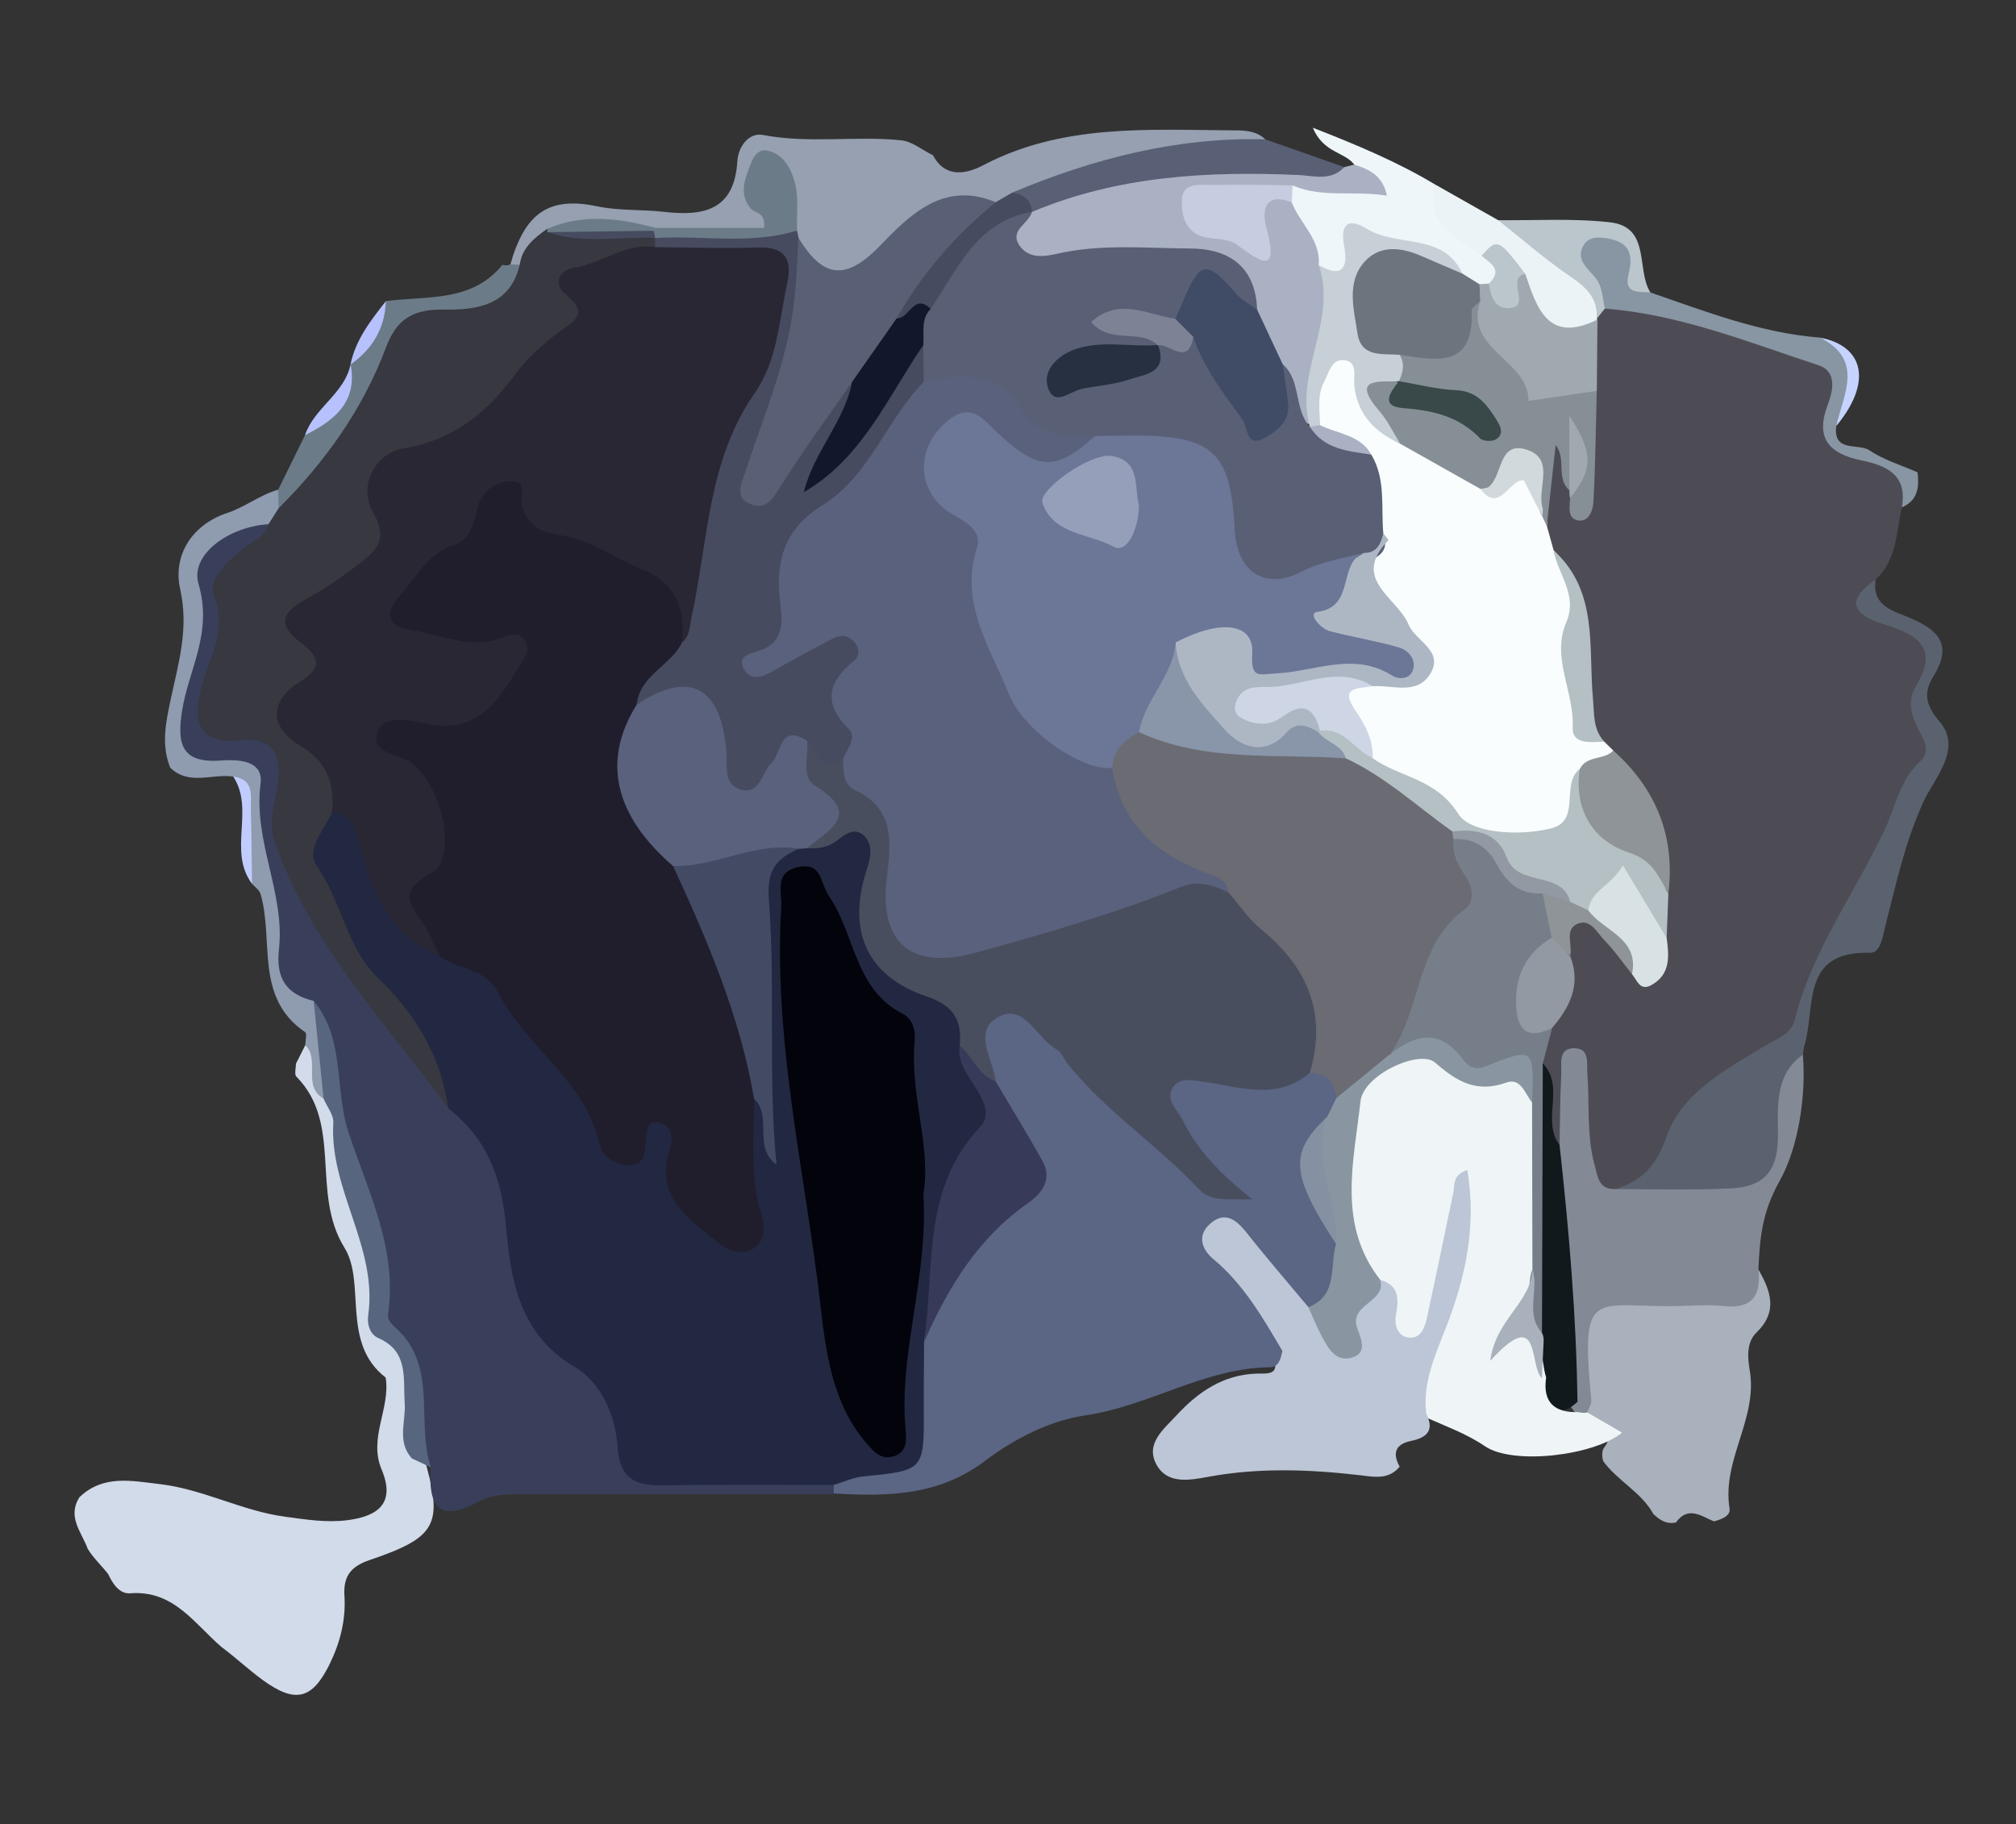 <?xml version="1.0" encoding="utf-8"?>
<!-- Generator: Adobe Illustrator 16.0.0, SVG Export Plug-In . SVG Version: 6.00 Build 0)  -->
<!DOCTYPE svg PUBLIC "-//W3C//DTD SVG 1.1//EN" "http://www.w3.org/Graphics/SVG/1.1/DTD/svg11.dtd">
<svg version="1.1" id="Capa_1" xmlns="http://www.w3.org/2000/svg" xmlns:xlink="http://www.w3.org/1999/xlink" x="0px" y="0px"
	 width="65.42px" height="59.193px" viewBox="0 0 65.42 59.193" enable-background="new 0 0 65.42 59.193" xml:space="preserve">
<rect x="0" y="0" width="65.42" height="59.193" fill="#333333" stroke="none"/>
<g>
	<path fill-rule="evenodd" clip-rule="evenodd" fill="#4D4C54" d="M61.715,16.466c-0.185,0.814-0.158,1.706-0.848,2.338
		c-0.533,0.678-0.235,1,0.471,1.243c1.145,0.394,1.914,0.995,1.008,2.312c-0.109,0.158-0.204,0.396-0.079,0.545
		c0.953,1.126,0.216,2.057-0.31,3.025c-0.947,1.748-1.291,3.84-2.963,5.176c-0.067,0.053-0.104,0.174-0.105,0.266
		c-0.003,2.148-1.605,3.113-3.078,4.181c-0.59,0.427-1.219,0.88-1.377,1.624c-0.261,1.225-1.035,1.651-2.182,1.638
		c-1.484-0.728-0.998-2.151-1.173-3.231c-0.045,0.496,0.12,1.16-0.474,1.617c-1.146-0.553-0.398-1.698-0.785-2.489
		c-0.091-0.466,0.033-0.897,0.207-1.319c0.429-0.781,0.746-1.588,0.557-2.509c0.311-1.387,0.74-1.54,1.744-0.618
		c0.284,0.262,0.527,0.564,0.77,0.857c0.883,0.191,0.514-0.521,0.632-0.877c0.005-0.41,0-0.818-0.01-1.228
		c0.124-1.671-0.438-3.103-1.52-4.353c-0.173-0.129-0.327-0.276-0.464-0.443c-0.826-1.123-0.219-2.483-0.611-3.698
		c-0.275-0.847-0.279-1.782-0.947-2.478c-0.211-0.338-0.34-0.699-0.324-1.102c0.125-0.611,0.057-1.235,0.107-1.852
		c0.033-0.387,0.09-0.889,0.512-0.918c0.449-0.033,0.508,0.475,0.58,0.848c0.027,0.141,0.039,0.283,0.071,0.413
		c0.039,0.087,0.082,0.181,0.128,0.255c0.33-1.02,0.088-2.048,0.126-3.064c-0.001-0.66-0.031-1.32,0.1-1.975
		c0.037-0.154,0.1-0.297,0.181-0.433c0.136-0.202,0.311-0.362,0.523-0.48c0.48-0.241,0.955-0.109,1.401,0.077
		c1.563,0.652,3.216,0.996,4.837,1.449c1.181,0.33,1.711,0.979,1.202,1.986c-0.691,1.372,0.38,1.308,1.05,1.568
		C61.455,15.123,62.389,15.265,61.715,16.466z"/>
	<path fill-rule="evenodd" clip-rule="evenodd" fill="#838A95" d="M50.608,37.152c0.017-0.764,0.015-1.528,0.056-2.291
		c0.019-0.342-0.125-0.879,0.47-0.842c0.454,0.029,0.352,0.493,0.376,0.806c0.078,0.997-0.033,2.005,0.238,2.993
		c0.105,0.385,0.127,0.768,0.648,0.772c1.082-0.148,2.133-0.488,3.232-0.509c0.973-0.018,1.517-0.459,1.574-1.473
		c0.031-0.525,0.138-1.052,0.322-1.549c0.166-0.448,0.334-0.934,0.98-0.836c0.117,1.439-0.182,3.086-0.75,4.094
		c-0.582,1.034-0.649,1.879-0.692,2.885c0.417,1.059-0.054,1.527-1.083,1.616c-0.859,0.074-1.723,0.048-2.584,0.046
		c-0.958-0.001-1.4,0.418-1.375,1.391c0.016,0.559,0.128,1.166-0.376,1.617c-0.159,0.093-0.321,0.098-0.487,0.018
		c-0.125-0.128-0.214-0.275-0.271-0.443c-0.324-2.262-0.287-4.556-0.621-6.818C50.19,38.119,50.172,37.569,50.608,37.152z"/>
	<path fill-rule="evenodd" clip-rule="evenodd" fill="#A9B1BC" d="M51.51,45.837c0.045-0.137,0.142-0.277,0.129-0.408
		c-0.365-3.758,0.097-2.978,2.859-3.047c0.48-0.013,0.967-0.048,1.443,0.003c0.922,0.098,1.213-0.348,1.122-1.183
		c0.397,0.691,0.64,1.357-0.063,2.039c-0.337,0.326-0.288,0.828-0.219,1.238c0.262,1.564-0.91,2.906-0.657,4.47
		c0.042,0.255-0.271,0.358-0.507,0.423c-0.416-0.174-0.838-0.513-1.232,0.035c-0.305,0.066-0.528-0.078-0.733-0.275
		c-0.392-0.712-1.159-1.072-1.626-1.713c-0.042-0.125-0.044-0.252-0.01-0.377c0.072-0.133,0.213-0.246,0.134-0.428
		C51.9,46.38,51.551,46.234,51.51,45.837z"/>
	<path fill-rule="evenodd" clip-rule="evenodd" fill="#5A626F" d="M58.506,34.224c-0.983,0.697-0.791,1.825-0.813,2.75
		c-0.026,1.172-0.593,1.548-1.549,1.593c-1.247,0.06-2.497,0.021-3.747,0.023c0.896-0.259,1.348-0.753,1.695-1.733
		c0.506-1.426,1.96-2.176,3.236-2.945c0.376-0.226,0.793-0.342,0.919-0.838c0.567-2.243,1.946-4.096,2.911-6.145
		c0.357-0.755,0.481-1.603,1.148-2.214c0.371-0.341,0.117-0.722-0.059-1.062c-0.236-0.457-0.358-0.928-0.076-1.386
		c0.799-1.293-0.031-1.697-1.062-2.017c-1.026-0.318-1.202-0.789-0.243-1.447c-0.133,0.872,0.57,1.017,1.125,1.254
		c0.887,0.377,1.385,0.859,0.764,1.863c-0.321,0.52-0.315,0.915,0.186,1.499c0.76,0.888-0.19,1.86-0.528,2.606
		c-0.604,1.334-0.897,2.711-1.25,4.093c-0.085,0.331-0.142,0.812-0.491,0.802c-2.268-0.061-1.739,1.789-2.121,3.018
		C58.523,34.029,58.521,34.128,58.506,34.224z"/>
	<path fill-rule="evenodd" clip-rule="evenodd" fill="#8895A2" d="M61.715,16.466c0.19-1.039-0.475-1.354-1.298-1.523
		c-1.032-0.213-1.537-0.688-1.099-1.828c0.156-0.407,0.31-1.059-0.306-1.262c-2.274-0.746-4.51-1.654-6.935-1.838
		c-0.391-0.232-0.549-0.658-0.808-0.997c-0.277-0.364-0.394-0.784-0.137-1.208c0.237-0.389,0.647-0.383,1.032-0.338
		c0.535,0.061,0.91,0.355,0.936,0.916c0.02,0.438-0.047,0.875,0.452,1.102c1.8,0.619,3.578,1.316,5.503,1.465
		c1.314,0.621,1.404,1.101,0.531,2.869c-0.105,0.879,0.717,0.545,1.082,0.792c0.467,0.314,1.034,0.48,1.557,0.711
		C62.285,15.809,62.236,16.244,61.715,16.466z"/>
	<path fill-rule="evenodd" clip-rule="evenodd" fill="#D2DBEA" d="M12.515,44.704c-1.459-1.126-0.629-3.069-1.336-4.211
		c-1.107-1.788-0.043-4.015-1.561-5.554c-0.073-0.074-0.013-0.278-0.014-0.422c0.102-0.201,0.203-0.401,0.304-0.602
		c0.984,0.148,0.488,1.217,1.027,1.645c0.356,0.858,0.266,1.891,0.615,2.652c0.817,1.782,0.309,3.93,1.677,5.525
		c0.431,0.504,0.269,1.209,0.292,1.834c0.02,0.53-0.054,1.072,0.195,1.572c0.692,2.318,0.514,2.724-1.733,3.488
		c-0.624,0.213-0.842,0.549-0.804,1.154c0.05,0.787-0.14,1.528-0.486,2.229c-0.56,1.134-1.108,1.271-2.154,0.514
		c-0.466-0.338-0.887-0.737-1.35-1.081c-0.882-0.756-1.55-1.851-2.962-1.742c-0.351,0.027-0.567-0.309-0.714-0.623l0.011,0.015
		c-0.218-0.284-0.487-0.526-0.676-0.835c-0.197-0.541-0.676-1.039-0.267-1.676c0.772-0.74,1.699-0.529,2.609-0.424
		c1.405,0.164,2.668,0.873,4.069,1.059c0.672,0.09,1.334,0.199,2.021,0.111c1.021-0.129,1.553-0.578,1.106-1.642
		C11.948,46.66,12.676,45.707,12.515,44.704z"/>
	<path fill-rule="evenodd" clip-rule="evenodd" fill="#8F9BAF" d="M10.499,35.651c-0.703-0.405-0.099-1.259-0.592-1.735
		c0.001-0.145,0.061-0.375-0.005-0.42c-1.655-1.127-1.004-2.984-1.449-4.49c-0.037-0.124-0.179-0.217-0.272-0.324
		c-0.377-0.718-0.096-1.486-0.169-2.227c-0.045-0.461,0.098-0.973-0.442-1.254c-0.682-0.102-1.435,0.305-2.047-0.289
		c-0.303-0.76-0.136-1.502,0.027-2.264c0.248-1.153,0.581-2.264,0.298-3.52c-0.253-1.125,0.402-2.108,1.519-2.479
		c0.597-0.198,1.072-0.592,1.662-0.758c0.185,0.18,0.237,0.402,0.212,0.65c-0.072,0.322-0.253,0.569-0.522,0.755
		c-1.774,0.823-1.775,0.823-1.677,2.929c0.046,0.992-0.56,1.816-0.696,2.775c-0.111,0.79-0.021,1.193,0.866,1.219
		c1.222,0.034,1.724,0.799,1.627,1.922c-0.148,1.713,0.828,3.242,0.713,4.949c-0.042,0.623,0.635,0.932,0.914,1.432
		C10.85,33.562,11.243,34.601,10.499,35.651z"/>
	<path fill-rule="evenodd" clip-rule="evenodd" fill="#C1CCFE" d="M7.569,25.201c0.701,0.092,0.559,0.637,0.571,1.084
		c0.022,0.799,0.027,1.598,0.039,2.396C7.384,27.625,8.274,26.273,7.569,25.201z"/>
	<path fill-rule="evenodd" clip-rule="evenodd" fill="#6C7B88" d="M9.043,16.492c-0.005-0.199-0.011-0.399-0.016-0.6
		c0.291-0.59,0.581-1.181,0.872-1.771c0.626-0.681,1.472-1.221,1.479-2.3l-0.004,0.009c0.459-0.643,0.911-1.289,1.148-2.057
		c1.327-0.181,2.782,0.051,3.782-1.179c0.088,0.028,0.174,0.024,0.258-0.015c0.144-0.094,0.276-0.08,0.397,0.041
		c0.202,1.298-0.814,1.664-1.659,1.692c-1.706,0.056-2.439,1.015-2.977,2.421c-0.47,1.229-1.383,2.193-2.187,3.214
		C9.87,16.285,9.558,16.615,9.043,16.492z"/>
	<path fill-rule="evenodd" clip-rule="evenodd" fill="#B6C1FD" d="M11.377,11.821c0.232,1.232-0.53,1.826-1.479,2.3
		C10.197,13.229,11.181,12.778,11.377,11.821z"/>
	<path fill-rule="evenodd" clip-rule="evenodd" fill="#B6C1FD" d="M12.521,9.773c-0.03,0.883-0.435,1.556-1.148,2.057
		C11.538,11.022,12.032,10.399,12.521,9.773z"/>
	<path fill-rule="evenodd" clip-rule="evenodd" fill="#96A0B1" d="M16.866,8.593c-0.101-0.004-0.203-0.009-0.304-0.014
		c0.47-1.661,1.244-2.214,2.814-1.884c0.724,0.152,1.445,0.096,2.162,0.179c1.297,0.15,2.294-0.047,2.39-1.648
		c0.027-0.461,0.369-0.935,0.831-0.846c1.496,0.287,2.999,0.02,4.487,0.173c0.356,0.037,0.688,0.319,1.031,0.487
		c0.408,0.773,1.119,0.59,1.629,0.322c2.565-1.345,5.323-1.15,8.063-1.132c0.385,0.002,0.779-0.005,1.089,0.291
		c-0.337,0.435-0.834,0.43-1.31,0.464c-2.268,0.159-4.428,0.768-6.549,1.543c-0.269,0.146-0.545,0.271-0.851,0.32
		c-1.565-0.313-2.585,0.674-3.674,1.527c-1.492,1.168-2.014,1.055-3.023-0.59c-0.054-0.13-0.091-0.266-0.118-0.404
		c-0.138-0.535,0.037-1.178-0.498-1.566c-0.144-0.01-0.26,0.055-0.236,0.151c0.455,1.798,0.396,1.877-1.547,1.886
		c-0.676,0.002-1.357,0.049-2.026-0.115c-1.028-0.273-2.062-0.211-3.096-0.066C17.635,7.877,17.39,8.427,16.866,8.593z"/>
	<path fill-rule="evenodd" clip-rule="evenodd" fill="#A9B1C3" d="M43.623,5.423c0.109-0.027,0.217-0.053,0.325-0.08
		c0.786-0.2,1.292,0.176,1.251,0.909c-0.037,0.663-0.719,0.446-1.168,0.463c-0.678,0.024-1.352,0.005-1.95-0.373
		c-0.665-0.354-1.304,0.104-1.965,0.077c-0.38-0.016-1.013-0.176-1.04,0.406c-0.023,0.495,0.631,0.471,0.992,0.668
		c0.738,0.402,0.6-0.244,0.718-0.598c0.246-0.731,0.715-0.824,1.34-0.448c0.614,0.601,1.028,1.299,1.075,2.178
		c0.549,1.802-0.391,3.427-0.609,5.139c-1.173-0.034-0.742-1.251-1.293-1.745c-0.36-0.656-0.652-1.342-0.906-2.046
		c-0.215-1.112-0.989-1.435-2.005-1.467c-1.397-0.045-2.786,0.042-4.181,0.142c-1.377,0.098-1.727-0.617-1.031-1.881
		c0.117-0.119,0.25-0.215,0.397-0.291c2.857-1.329,5.858-1.498,8.931-1.115C42.875,5.408,43.236,5.663,43.623,5.423z"/>
	<path fill-rule="evenodd" clip-rule="evenodd" fill="#EEF6FA" d="M42.793,8.603c0.07-0.833-0.61-1.345-0.874-2.035
		c-0.174-0.193-0.179-0.378,0.026-0.553c0.956,0.42,1.984,0.158,3.058,0.334c-0.122-0.631-0.553-0.854-1.054-1.005
		c-0.316-0.424-0.999-0.37-1.348-1.199c1.502,0.585,2.774,1.126,3.973,1.845c0.357,0.891,0.996,1.543,1.764,2.088
		c0.363,0.393,0.703,0.787,0.121,1.268c-0.137,0.06-0.279,0.086-0.427,0.08c-0.296-0.034-0.54-0.178-0.765-0.361
		c-0.61-0.686-1.454-0.816-2.291-0.991c-0.487-0.103-0.858-0.229-1.074,0.452C43.672,9.253,43.21,9.206,42.793,8.603z"/>
	<path fill-rule="evenodd" clip-rule="evenodd" fill="#595F75" d="M43.623,5.423c-0.434,0.466-0.987,0.277-1.498,0.256
		c-2.952-0.13-5.861,0.032-8.633,1.197c-0.326-0.094-0.539-0.305-0.641-0.627c2.625-1.1,5.333-1.803,8.206-1.728
		C41.912,4.822,42.768,5.123,43.623,5.423z"/>
	<path fill-rule="evenodd" clip-rule="evenodd" fill="#ECF3F6" d="M48.074,8.3c-0.75-0.608-1.863-0.979-1.5-2.311
		c0.68,0.385,1.359,0.77,2.039,1.154c1.365,0.248,2.184,1.295,3.115,2.162c0.299,0.278,0.338,0.67,0.083,1.039l0.025,0.027
		c-1.178,0.958-1.776,0.717-2.626-1.053C48.938,8.863,48.916,8.126,48.074,8.3z"/>
	<path fill-rule="evenodd" clip-rule="evenodd" fill="#BAC5CC" d="M51.812,10.345c0.045-0.655-0.323-1.01-0.838-1.36
		c-0.823-0.56-1.577-1.222-2.36-1.84c1.211,0.015,2.434-0.067,3.63,0.069c1.335,0.151,0.841,1.527,1.311,2.275
		c-0.375-0.025-0.868,0.058-0.711-0.578c0.135-0.541,0.102-0.977-0.517-1.137c-0.327-0.086-0.752-0.137-0.937,0.18
		c-0.327,0.561,0.295,0.828,0.493,1.234c0.121,0.248,0.134,0.549,0.195,0.826C51.989,10.125,51.9,10.236,51.812,10.345z"/>
	<path fill-rule="evenodd" clip-rule="evenodd" fill="#C6D3FE" d="M59.588,13.824c0.232-1.031,0.913-2.147-0.531-2.869
		C60.522,11.236,60.744,12.435,59.588,13.824z"/>
	<path fill-rule="evenodd" clip-rule="evenodd" fill="#F9FDFD" d="M52.059,24.068c0.098,0.096,0.195,0.193,0.294,0.289
		c0.104,0.635-0.61,0.688-0.785,1.125c-0.865,2.178-3.56,2.633-4.979,0.748c-0.609-0.81-1.738-0.607-2.214-1.474
		c-0.269-0.437-0.401-0.937-0.655-1.386c-0.403-0.715-0.291-1.252,0.596-1.453c0.525-0.162,1.293,0.268,1.566-0.381
		c0.217-0.514-0.324-1.092-0.689-1.328c-1.251-0.809-0.975-1.863-0.696-2.967c-0.118-0.723-0.076-1.475-0.401-2.158
		c-0.277-0.67-1.223-0.638-1.443-1.365c-0.002-0.436-0.027-0.872,0.014-1.305c0.051-0.529,0.31-0.941,0.863-1.01
		c0.576-0.071,0.748,0.396,0.803,0.831c0.1,0.788,0.514,1.33,1.156,1.735c0.949,0.395,1.788,0.99,2.685,1.478
		c0.966-0.083,2.021-0.302,1.978,1.23c0.043,0.128,0.059,0.259,0.045,0.393c0.072,0.262,0.145,0.524,0.218,0.786
		c0.644,0.67,0.872,1.529,0.729,2.379c-0.178,1.068,0.436,2.054,0.157,3.123C51.17,23.849,51.814,23.811,52.059,24.068z"/>
	<path fill-rule="evenodd" clip-rule="evenodd" fill="#767F89" d="M50.369,33.355c-0.102,0.385-0.203,0.768-0.305,1.152
		c0.225,2.57,0.49,5.137,0.433,7.723c-0.007,0.347-0.084,0.666-0.312,0.937c-0.554,0.302-0.638-0.178-0.742-0.495
		c-0.146-0.444-0.064-0.929-0.143-1.389c-0.078-1.709-0.035-3.418-0.018-5.125c-0.035-0.722,0.557-2.016-1.135-1.213
		c-0.166,0.08-0.434,0.063-0.547-0.076c-0.705-0.844-1.688-0.596-2.582-0.696c-0.217-1.232,0.572-2.212,1.018-3.196
		c0.561-1.24,1.129-2.4,1.043-3.789c0.744-0.475,1.285-0.059,1.689,0.486c0.379,0.512,0.863,0.853,1.375,1.184
		c0.338,0.423,0.495,0.9,0.438,1.443c-0.081,0.383-0.344,0.668-0.549,0.984C49.52,32.078,49.506,32.787,50.369,33.355z"/>
	<path fill-rule="evenodd" clip-rule="evenodd" fill="#868F96" d="M50.193,17.071c-0.048-0.104-0.096-0.206-0.143-0.31
		c-0.16-0.201-0.084-0.453-0.146-0.672c-0.101-0.348-0.02-0.838-0.426-0.982c-0.543-0.191-0.508,0.404-0.726,0.66
		c-0.2,0.236-0.437,0.354-0.713,0.098c-0.868-0.488-1.735-0.977-2.603-1.465c-0.483-0.204-0.586-0.748-0.95-1.065
		c-0.253-0.221-0.507-0.518-0.283-0.882c0.243-0.395,0.632-0.384,1.026-0.241c0.543,1.073,1.885,0.528,2.584,1.284
		c-0.602-0.744-1.719-0.283-2.332-1.004c-0.283-0.359-0.316-0.727-0.031-1.104c1.349,0.195,1.653-1.221,2.582-1.678
		c0.443,0.35,0.498,0.924,0.763,1.378c0.691,1.188,1.873,1.335,3.021,1.595c-0.032,1.205-0.044,2.41-0.109,3.613
		c-0.015,0.256-0.142,0.654-0.497,0.592c-0.357-0.063-0.271-0.44-0.26-0.721c0.209-0.271,0.282-0.583,0.277-0.92
		c-0.011,0.262-0.072,0.5-0.303,0.659c-0.443-0.382-0.082-1.014-0.443-1.467C50.383,15.347,50.287,16.208,50.193,17.071z"/>
	<path fill-rule="evenodd" clip-rule="evenodd" fill="#B4C0C3" d="M44.549,24.61c0.885,0.627,2.043,0.643,2.772,1.802
		c0.394,0.627,1.933,0.732,2.997,0.475c1.016-0.245,0.307-1.438,0.944-1.93c0.614,1.045,1.075,2.199,2.389,2.648
		c0.619,0.212,0.146,0.977,0.489,1.381c-0.018,0.485-0.037,0.971-0.056,1.456c-0.354,0.042-0.547-0.208-0.661-0.457
		c-0.469-1.034-1.092-1.036-1.854-0.325c-0.284,0.021-0.542-0.06-0.788-0.195c-0.813-0.777-2.01-1.079-2.599-2.16
		c-0.193-0.354-0.686-0.211-1.06-0.188c-1.445-0.283-2.277-1.568-3.533-2.163c-0.312-0.348-0.769-0.579-0.879-1.089
		c0.037-0.14,0.119-0.243,0.248-0.309C43.894,23.297,44.154,24.054,44.549,24.61z"/>
	<path fill-rule="evenodd" clip-rule="evenodd" fill="#A0A9B0" d="M51.817,12.683c-0.739,0.109-1.478,0.219-2.216,0.328
		c0.01-1.338-2.092-1.652-1.568-3.238c-0.184-0.176-0.178-0.359-0.023-0.55c0.102-0.006,0.203-0.013,0.305-0.019
		c0.588,0.605,0.686-0.588,1.18-0.32c0.379,1.128,0.744,2.277,2.343,1.488C51.83,11.142,51.824,11.914,51.817,12.683z"/>
	<path fill-rule="evenodd" clip-rule="evenodd" fill="#101A1D" d="M50.038,43.254c0.009-2.915,0.018-5.831,0.026-8.747
		c0.741,0.766-0.059,1.85,0.544,2.645c0.306,2.772,0.545,5.55,0.582,8.341c-0.599,0.553-0.929,0.196-1.144-0.369
		c-0.17-0.446-0.084-0.939-0.16-1.407C49.89,43.547,49.94,43.393,50.038,43.254z"/>
	<path fill-rule="evenodd" clip-rule="evenodd" fill="#8E9498" d="M54.141,28.986c-0.326-0.532-0.486-1.061-1.285-1.32
		c-1.141-0.37-1.793-1.373-1.593-2.709c0.224-0.453,0.792-0.281,1.09-0.6C53.734,25.595,54.366,27.125,54.141,28.986z"/>
	<path fill-rule="evenodd" clip-rule="evenodd" fill="#D8E2E5" d="M51.543,29.544c0.074-0.66,0.766-0.81,1.12-1.463
		c0.515,0.854,0.968,1.607,1.422,2.36c0.077,0.585,0.131,1.17-0.488,1.522c-0.378,0.217-0.47-0.148-0.637-0.35
		C52.851,30.677,51.879,30.329,51.543,29.544z"/>
	<path fill-rule="evenodd" clip-rule="evenodd" fill="#9399A3" d="M50.369,33.355c-0.689,0.35-1.105,0.18-1.164-0.627
		c-0.07-0.987,0.273-1.775,1.147-2.296c0.571-0.179,0.33,0.466,0.6,0.593C51.313,31.941,50.951,32.675,50.369,33.355z"/>
	<path fill-rule="evenodd" clip-rule="evenodd" fill="#B4C0C3" d="M52.059,24.068c-0.428,0.012-1.052,0.109-1.024-0.47
		c0.054-1.152-0.704-2.251-0.208-3.404c0.381-0.886-0.273-1.56-0.415-2.337c1.466,1.32,1.127,3.152,1.28,4.811
		C51.74,23.19,51.689,23.66,52.059,24.068z"/>
	<path fill-rule="evenodd" clip-rule="evenodd" fill="#8E9498" d="M50.952,31.025c-0.2-0.197-0.399-0.395-0.6-0.593
		c-0.099-0.481-0.196-0.962-0.294-1.442c0.387-0.191,0.609,0.15,0.897,0.277c0.196,0.093,0.392,0.186,0.587,0.277
		c0.49,0.678,1.66,0.892,1.417,2.07c-0.293-0.367-0.561-0.76-0.888-1.092c-0.248-0.252-0.467-0.738-0.898-0.535
		C50.762,30.181,51.04,30.675,50.952,31.025z"/>
	<path fill-rule="evenodd" clip-rule="evenodd" fill="#A0A9B0" d="M50.926,15.907c0-0.71,0-1.421,0-2.417
		c0.799,1.223,0.762,1.752,0.025,2.678C50.932,16.082,50.924,15.995,50.926,15.907z"/>
	<path fill-rule="evenodd" clip-rule="evenodd" fill="#EFF5F6" d="M49.716,35.779c0.003,1.801,0.007,3.603,0.011,5.404
		c-0.207,0.566,0.041,1.258-0.476,1.74c-0.175,0.164-0.206,0.207,0.097,0.277c0.793,0.184,0.646,0.943,0.825,1.5
		c-0.12,0.817,0.276,1.15,1.054,1.126c0.094,0.028,0.188,0.032,0.283,0.011c0.375,0.218,0.751,0.436,1.126,0.654
		c-0.892,0.742-3.528,1.067-4.448,0.442c-0.608-0.414-1.275-0.646-1.924-0.941c-0.555-0.656-0.436-1.425-0.092-2.047
		c0.792-1.433,0.866-3.03,1.207-4.39c-0.418,0.865-0.263,2.027-0.653,3.074c-0.188,0.508-0.374,1.082-1.042,1.023
		c-0.584-0.052-0.73-0.586-0.781-1.078c-0.037-0.379-0.247-0.613-0.501-0.847c-1.341-1.86-1.093-3.962-0.646-5.958
		c0.335-1.5,2.354-2.023,3.53-1.115c0.376,0.291,0.688,0.436,1.169,0.25C49.248,34.599,49.615,35.023,49.716,35.779z"/>
	<path fill-rule="evenodd" clip-rule="evenodd" fill="#57667E" d="M13.981,47.617c-0.205-0.096-0.41-0.192-0.614-0.288
		c-0.497-0.543-0.192-1.198-0.234-1.799c-0.056-0.805,0.134-1.67-0.852-2.105c-0.286-0.127-0.373-0.458-0.332-0.751
		c0.31-2.203-1.263-4.063-1.133-6.238c0.015-0.254-0.205-0.522-0.316-0.784c-0.107-1.056-0.214-2.112-0.321-3.169
		c0.753-0.096,0.89,0.468,0.984,0.988c0.369,2.047,0.716,4.093,1.618,5.998c0.229,0.484,0.213,1.043,0.206,1.576
		c-0.012,0.846,0.185,1.6,0.655,2.33c0.77,1.195,0.495,2.626,0.74,3.943C14.418,47.517,14.202,47.63,13.981,47.617z"/>
	<path fill-rule="evenodd" clip-rule="evenodd" fill="#393F5A" d="M13.981,47.617c-0.498-1.496,0.262-3.317-1.189-4.569
		c-0.102-0.088-0.222-0.255-0.205-0.366c0.326-2.138-0.65-4.025-1.279-5.936c-0.464-1.41-0.098-3.026-1.13-4.264
		c-0.888-0.213-1.23-0.738-1.126-1.671c0.204-1.823-0.838-3.511-0.597-5.374c0.1-0.773-0.732-0.797-1.298-0.756
		c-1.276,0.091-1.417-0.547-1.249-1.611c0.212-1.351,1.005-2.525,0.533-4.123c-0.28-0.95,0.993-1.861,2.271-1.934
		c0.057,0.085,0.12,0.219,0.07,0.262c-1.424,1.213-1.15,3.029-1.643,4.572c-0.319,1.001-0.273,1.713,1.013,1.797
		c0.885,0.059,1.369,0.625,1.234,1.455c-0.403,2.48,0.914,4.433,2.122,6.272c1.009,1.538,2.344,2.896,3.417,4.429
		c1.259,0.908,1.792,2.107,1.919,3.684c0.138,1.717,0.571,3.41,2.122,4.578c0.778,0.587,1.217,1.506,1.431,2.465
		c0.208,0.934,0.773,1.2,1.663,1.224c1.584,0.042,3.181-0.206,4.753,0.181c0.145,0.073,0.253,0.182,0.326,0.327
		c-0.023,0.075-0.047,0.149-0.071,0.226c-3.333,0.002-6.666,0.004-9.998,0.006c-0.532,0-1.066-0.019-1.555,0.248
		C14.207,49.451,13.887,48.818,13.981,47.617z"/>
	<path fill-rule="evenodd" clip-rule="evenodd" fill="#373840" d="M14.547,35.964c-2.031-2.771-4.441-5.289-5.627-8.619
		c-0.219-0.616-0.034-1.129,0.058-1.695c0.157-0.959,0.111-1.765-1.254-1.629c-1.263,0.127-1.477-0.599-1.206-1.662
		c0.252-0.993,0.89-1.885,0.417-3.061c-0.19-0.471,0.464-1.109,0.963-1.506c0.298-0.236,0.707-0.347,0.814-0.779
		c0.11-0.174,0.22-0.348,0.331-0.521c1.511-1.507,2.734-3.217,3.484-5.221c0.34-0.91,0.872-1.236,1.847-1.224
		c1.051,0.013,2.173-0.099,2.491-1.454c0.076-0.557,0.472-0.869,0.889-1.167c0.072,0.003,0.144,0.007,0.215,0.009
		c1.002,0.045,2.008-0.063,3.008,0.067c0.133,0.057,0.25,0.138,0.349,0.243c0.026,0.145-0.009,0.274-0.097,0.393
		c-0.429,0.341-0.968,0.433-1.464,0.618c-0.547,0.204-0.992,0.415-0.715,1.136c0.088,0.232,0.029,0.529-0.162,0.678
		c-1.762,1.371-2.692,3.748-5.169,4.265c-0.798,0.167-1.436,0.683-1.167,1.531c0.421,1.329-0.257,2.009-1.208,2.629
		c-0.841,0.55-1.894,0.972-0.882,2.286c0.314,0.406-0.128,0.813-0.43,1.123c-0.576,0.594-0.472,1.119,0.131,1.598
		c0.798,0.631,1.127,1.429,0.921,2.436c-0.807,2.254,0.785,3.73,1.82,5.332c0.545,0.843,1.345,1.53,1.631,2.539
		C14.689,34.848,14.987,35.41,14.547,35.964z"/>
	<path fill-rule="evenodd" clip-rule="evenodd" fill="#464B60" d="M21.253,8.019c0.001-0.098,0.002-0.195,0.004-0.293
		c1.525-0.273,3.077-0.043,4.605-0.245c0.02,0.081,0.037,0.162,0.052,0.244c0.807,2.233-0.206,4.234-0.807,6.286
		c-0.143,0.488-0.533,0.912-0.359,1.637c0.67-0.811,1.245-1.547,1.715-2.373c0.256-0.451,0.488-0.969,1.147-0.952
		c0.522,1.589-0.658,2.393-1.318,3.234c1.125-0.793,1.746-2.269,2.68-3.493c0.284-0.372,0.376-1.063,1.126-0.791
		c0.229,0.313,0.245,0.66,0.166,1.023c-0.886,1.678-1.86,3.311-3.378,4.494c-0.854,0.666-1.225,1.434-1.159,2.496
		c0.045,0.729,0.022,1.477-0.895,2.212c0.835-0.571,1.407-0.923,2.061-1.083c0.677-0.166,1.431,0.17,1.152,0.791
		c-0.458,1.02-0.323,1.932-0.181,2.918c0.034,0.234-0.155,0.451-0.318,0.636c-0.576,0.57-1.08,0.223-1.584-0.116
		c-0.538,0.014-0.651,0.524-0.951,0.811c-0.81,0.771-1.461,0.587-1.773-0.504c-0.624-2.186-0.624-2.186-2.637-2.072
		c-0.354-1.176,0.897-1.551,1.188-2.405c0.29-0.624,0.336-1.3,0.449-1.964c0.363-2.143,0.699-4.291,1.918-6.176
		c0.506-0.783,0.641-1.703,0.801-2.614c0.161-0.917-0.223-1.198-1.08-1.24C22.992,8.436,22.024,8.751,21.253,8.019z"/>
	<path fill-rule="evenodd" clip-rule="evenodd" fill="#595F75" d="M27.653,12.391c-0.78,1.127-1.592,2.233-2.324,3.392
		c-0.256,0.404-0.447,0.777-0.972,0.578c-0.538-0.203-0.293-0.672-0.189-0.993c0.588-1.815,1.36-3.565,1.592-5.497
		c0.086-0.719,0.109-1.43,0.153-2.146c0.771,1.255,1.492,1.439,2.641,0.251c0.95-0.982,2.065-2.127,3.755-1.414
		c-0.289,1.174-1.453,1.688-2.014,2.668c-0.257,0.447-0.718,0.772-0.934,1.27C28.799,11.135,28.729,12.22,27.653,12.391z"/>
	<path fill-rule="evenodd" clip-rule="evenodd" fill="#6C7B88" d="M25.862,7.481c-1.514,0.471-3.071,0.146-4.605,0.245
		c0,0-0.002-0.002-0.002-0.002c-0.035-0.058-0.069-0.115-0.103-0.174c0.044-0.051,0.088-0.103,0.132-0.153c1.176,0,2.352,0,3.507,0
		c0.066-0.519-0.289-0.469-0.425-0.628c-0.42-0.491-0.177-0.992,0.007-1.482c0.087-0.234,0.255-0.458,0.522-0.402
		c0.537,0.111,0.778,0.6,0.896,1.031C25.926,6.407,25.848,6.957,25.862,7.481z"/>
	<path fill-rule="evenodd" clip-rule="evenodd" fill="#464B60" d="M29.098,10.33c0.826-1.465,1.917-2.703,3.212-3.768
		c0.18-0.104,0.361-0.208,0.542-0.313c0.367,0.051,0.604,0.236,0.641,0.627l-0.004-0.002c-1.329,0.777-2.068,2.09-2.962,3.263
		C30.054,10.219,29.616,10.58,29.098,10.33z"/>
	<path fill-rule="evenodd" clip-rule="evenodd" fill="#6C7B88" d="M17.754,7.426c1.172-0.505,2.35-0.345,3.529-0.028
		c0-0.001-0.078,0.09-0.078,0.09c-1.145,0.182-2.292,0.104-3.439,0.047L17.754,7.426z"/>
	<path fill-rule="evenodd" clip-rule="evenodd" fill="#595F75" d="M30.198,10.025c0.877-1.279,1.482-2.844,3.29-3.151
		c-0.097,0.387-0.764,0.601-0.391,1.114c0.3,0.413,0.789,0.343,1.205,0.247c1.432-0.329,2.881-0.177,4.32-0.171
		c1.26,0.005,2.121,0.587,2.172,1.984c-0.08,0.063-0.205,0.131-0.257,0.082c-1.016-0.977-1.774-0.453-2.481,0.412
		c-0.336,0.125-0.66-0.033-0.99-0.036c-0.284-0.003-0.572-0.058-0.794,0.019c0.493,0.033,1.097-0.076,1.345,0.631
		c-0.363,0.508-0.919,0.431-1.438,0.482c-0.492,0.049-1.05-0.072-1.53,0.676c1.099-0.411,2.177-0.191,2.896-1.082
		c0.362-0.35,0.851-0.289,1.29-0.391c0.941,0.688,1.057,2.043,2.089,2.673c0.653-0.429,0.114-1.29,0.698-1.696
		c0.613,0.535,0.359,1.447,0.877,2.025c0.056,0.027,0.111,0.055,0.167,0.082c0.581,0.344,1.265,0.463,1.835,0.83
		c0.475,0.801,0.311,1.698,0.388,2.559c0.187,0.498-0.067,0.745-0.502,0.891c-0.659,0.283-1.333,0.537-2.011,0.764
		c-1.438,0.482-2.473-0.126-2.787-1.588c-0.02-0.094-0.023-0.189-0.041-0.285c-0.411-2.35-0.549-2.468-2.971-2.535
		c-0.336-0.01-0.672,0.002-1.008-0.001c-1.112,0.056-2.117-0.201-2.834-1.114c-0.719-0.916-1.912-0.517-2.759-1.055
		c-0.006-0.396-0.012-0.793-0.018-1.189C29.633,10.727,29.537,10.299,30.198,10.025z"/>
	<path fill-rule="evenodd" clip-rule="evenodd" fill="#404C66" d="M41.623,11.818c0.061,0.426,0.131,0.851,0.178,1.278
		c0.063,0.585-0.377,0.9-0.773,1.12c-0.598,0.332-0.525-0.346-0.713-0.605c-0.609-0.846-1.26-1.67-1.592-2.681
		c-0.494,0.104-0.686-0.095-0.584-0.585c0.078-0.177,0.162-0.352,0.235-0.529c0.568-1.37,0.774-1.398,1.741-0.282
		c0.183,0.21,0.451,0.345,0.68,0.515C41.072,10.638,41.348,11.228,41.623,11.818z"/>
	<path fill-rule="evenodd" clip-rule="evenodd" fill="#C6D0D6" d="M45.395,12.374c-0.684,0.016-1.57-0.117-0.629,0.972
		c0.27,0.313,0.45,0.701,0.672,1.055c-0.818-0.378-1.393-0.942-1.49-1.893c-0.031-0.307,0.134-0.772-0.342-0.82
		c-0.4-0.041-0.479,0.404-0.632,0.691c-0.241,0.453-0.149,0.941-0.137,1.42c-0.091,0.168-0.202,0.184-0.335,0.047L42.5,13.843
		c-0.492-1.779,0.908-3.453,0.293-5.24c0.75,0.427,0.962,0.115,0.826-0.619c-0.139-0.746,0.145-0.922,0.759-0.547
		c0.976,0.595,2.459,0.101,3.079,1.443c-0.43,0.279-0.827,0.026-1.229-0.082c-0.607-0.166-1.299-0.413-1.646,0.307
		c-0.345,0.709-0.386,1.49,0.422,2.024c0.16,0.105,0.314,0.215,0.414,0.384c0.18,0.291,0.111,0.576-0.022,0.858L45.395,12.374z"/>
	<path fill-rule="evenodd" clip-rule="evenodd" fill="#C6CDE0" d="M41.945,6.015c-0.009,0.184-0.018,0.368-0.026,0.553
		c-0.86-0.343-0.978,0.248-0.829,0.798c0.407,1.502-0.096,1.216-0.955,0.571c-0.241-0.182-0.635-0.17-0.963-0.226
		c-0.682-0.116-0.828-0.663-0.822-1.187c0.008-0.637,0.592-0.513,0.993-0.522C40.209,5.982,41.077,6.007,41.945,6.015z"/>
	<path fill-rule="evenodd" clip-rule="evenodd" fill="#6D747D" d="M45.418,11.513c-0.555-0.042-1.249,0.099-1.367-0.693
		c-0.119-0.787-0.37-1.665,0.236-2.334c0.504-0.555,1.209-0.457,1.865-0.166c0.434,0.191,0.87,0.373,1.305,0.561
		c0.184,0.113,0.368,0.229,0.553,0.343c0.008,0.183,0.016,0.366,0.023,0.55c-0.098,0.102-0.282,0.207-0.277,0.305
		C47.837,11.972,46.603,11.698,45.418,11.513z"/>
	<path fill-rule="evenodd" clip-rule="evenodd" fill="#BAC5CC" d="M49.494,8.884C48.833,9.027,49.746,9.994,48.933,10
		c-0.434,0.004-0.569-0.404-0.618-0.795c0.466-0.447,0.056-0.66-0.241-0.904C48.588,7.726,48.623,7.74,49.494,8.884z"/>
	<path fill-rule="evenodd" clip-rule="evenodd" fill="#ADB7C4" d="M44.254,17.943c0.426,0.008,0.551-0.291,0.636-0.629
		c0.059,0.074,0.176,0.206,0.167,0.215c-1.244,1.271,0.287,1.857,0.652,2.74c0.225,0.544,1.155,0.841,0.708,1.59
		c-0.428,0.715-1.223,0.364-1.872,0.41c-1.226-0.204-2.325,0.424-3.825,0.496c0.765,0.172,1.183-0.198,1.62-0.035
		c0.453,0.168,0.763,0.437,0.496,0.982l-0.059,0.041c-0.967,0.446-1.941,1.311-3.012,0.4c-1.004-0.854-1.971-1.814-1.813-3.34
		c1.271-1.186,1.986-1.188,3.068,0.137c0.365,0.445,0.73,0.355,1.152,0.355c0.817,0.001,1.627-0.314,2.457-0.066
		c0.072-0.041,0.025-0.039-0.113-0.092c-0.729-0.28-2.021-0.009-2.038-0.983C42.465,19.244,43.398,18.488,44.254,17.943z"/>
	<path fill-rule="evenodd" clip-rule="evenodd" fill="#CED6E6" d="M42.836,23.712c-0.196-0.734-0.541-0.961-1.229-0.448
		c-0.408,0.305-0.904,0.282-1.355,0.018c-0.194-0.114-0.211-0.317-0.139-0.505c0.23-0.6,0.77-0.455,1.23-0.49
		c1.067-0.079,2.131-0.686,3.201-0.017c-0.44,0.078-1.104,0-0.564,0.781c0.324,0.472,0.586,0.964,0.568,1.559
		C43.961,24.341,43.619,23.607,42.836,23.712z"/>
	<path fill-rule="evenodd" clip-rule="evenodd" fill="#D2D9DC" d="M48.04,15.865c0.093-0.021,0.206-0.015,0.272-0.067
		c0.461-0.366,0.303-1.509,1.237-1.203c0.93,0.304,0.319,1.25,0.506,1.884c0.024,0.086-0.001,0.188-0.005,0.283
		c-0.188-0.369-0.377-0.738-0.602-1.177C48.981,15.535,48.658,16.7,48.04,15.865z"/>
	<path fill-rule="evenodd" clip-rule="evenodd" fill="#A9B1C3" d="M42.502,13.845c0.111-0.016,0.223-0.03,0.335-0.046
		c0.575,0.284,1.3,0.307,1.665,0.956C43.751,14.637,42.969,14.589,42.502,13.845z"/>
	<path fill-rule="evenodd" clip-rule="evenodd" fill="#6B6C73" d="M43.672,24.609c1.283,0.599,2.316,1.561,3.453,2.373
		c0.124,0.036,0.172,0.084,0.143,0.146c-0.033,0.066-0.066,0.101-0.104,0.101c-0.047,0.458,0.131,0.833,0.391,1.2
		c0.239,0.34,0.311,0.839-0.006,1.067c-1.625,1.169-1.404,3.264-2.441,4.714c-0.475,0.643-0.883,1.361-1.76,1.549
		c-0.421-0.247-0.758-0.584-1.034-0.984c0.423-2.525-1.374-3.961-2.759-5.597c-0.44-0.479-1.053-0.695-1.602-0.979
		c-1.387-0.717-2.04-1.861-2.182-3.363c0.113-0.714,0.494-1.172,1.23-1.293c0.918,0.07,1.82,0.221,2.692,0.525
		c0.726,0.254,1.397,0.536,2.215,0.115C42.5,23.88,43.1,24.375,43.672,24.609z"/>
	<path fill-rule="evenodd" clip-rule="evenodd" fill="#8996A1" d="M43.366,35.634c0.581-0.475,1.161-0.949,1.741-1.424
		c0.828-0.648,1.615-0.832,2.35,0.154c0.162,0.218,0.378,0.39,0.739,0.246c1.582-0.627,1.587-0.615,1.52,1.168
		c-0.231-0.282-0.361-0.816-0.833-0.647c-0.962,0.345-1.604-0.026-2.312-0.648c-0.501-0.439-2.327,0.39-2.423,1.258
		c-0.213,1.946-0.766,4.001,0.643,5.792c0.367,0.936-0.229,1.715-0.502,2.506c-0.178,0.516-0.815,0.361-1.229,0.055
		c-0.533-0.395-0.761-0.951-0.723-1.614c0.316-0.726,0.523-1.481,0.592-2.273c0.006-1.345-0.793-2.644-0.233-4.02
		C42.826,35.888,42.971,35.607,43.366,35.634z"/>
	<path fill-rule="evenodd" clip-rule="evenodd" fill="#A9B1BC" d="M50.092,43.51c-0.019,0.405-0.037,0.812-0.057,1.217
		c-0.436-0.416-0.01-2.396-1.676-0.565c0.172-1.35,1.342-1.906,1.367-2.979c0.23,0.672-0.251,1.449,0.312,2.071
		C50.078,43.335,50.096,43.42,50.092,43.51z"/>
	<path fill-rule="evenodd" clip-rule="evenodd" fill="#9399A3" d="M47.164,27.229c-0.013-0.083-0.025-0.165-0.039-0.247
		c0.771-0.098,1.474,0.044,1.768,0.843c0.365,0.992,1.781,0.392,2.063,1.442c-0.299-0.092-0.598-0.186-0.896-0.277
		c-0.729,0.055-1.169-0.342-1.486-0.939C48.274,27.487,47.817,27.189,47.164,27.229z"/>
	<path fill-rule="evenodd" clip-rule="evenodd" fill="#394848" d="M45.396,12.372c0.618,0.102,1.233,0.262,1.854,0.29
		c0.697,0.031,1.006,0.479,1.322,0.977c0.143,0.225,0.226,0.465-0.03,0.62c-0.124,0.075-0.421,0.063-0.512-0.032
		c-0.685-0.715-1.527-0.91-2.482-0.981c-0.77-0.058-0.441-0.515-0.153-0.871L45.396,12.372z"/>
	<path fill-rule="evenodd" clip-rule="evenodd" fill="#8996A9" d="M43.672,24.609c-2.254-0.158-4.563,0.137-6.711-0.85
		c-0.089-0.042-0.225-0.107-0.217-0.168c0.148-1.076,0.432-2.089,1.407-2.742c0.06,1.199,0.876,2.021,1.586,2.821
		c0.489,0.552,1.294,0.914,2.005,0.106c0.337-0.383,0.686-0.225,1.035-0.023C43.016,24.102,43.545,24.145,43.672,24.609z"/>
	<path fill-rule="evenodd" clip-rule="evenodd" fill="#BCC6D6" d="M42.458,42.423c0.14,0.307,0.263,0.621,0.422,0.918
		c0.206,0.386,0.445,0.852,0.956,0.725c0.558-0.139,0.334-0.613,0.208-0.961c-0.286-0.791,0.952-0.836,0.747-1.572
		c0.633,0.184,0.596,0.647,0.506,1.157c-0.053,0.304,0.051,0.638,0.356,0.705c0.425,0.094,0.574-0.274,0.647-0.61
		c0.295-1.354,0.574-2.711,0.856-4.068c0.056-0.266-0.027-0.594,0.46-0.746c0.307,1.806-0.059,3.49-0.699,5.126
		c-0.352,0.901-0.752,1.774-0.637,2.775c0.277,0.545,0.027,0.782-0.497,0.89c-0.499,0.102-0.607,0.397-0.363,0.834
		c-0.37,0.443-0.841,0.329-1.325,0.273c-1.623-0.186-3.246-0.244-4.869,0.053c-0.613,0.112-1.34,0.258-1.697-0.391
		c-0.375-0.681,0.237-1.154,0.65-1.602c0.701-0.76,1.516-1.32,2.611-1.354c0.29-0.008,0.772,0.074,0.523-0.523
		c-0.66-0.947-1.264-1.924-2.057-2.773c-0.484-0.518-0.802-1.178-0.159-1.775c0.659-0.611,1.284-0.23,1.712,0.35
		C41.414,40.67,42.525,41.175,42.458,42.423z"/>
	<path fill-rule="evenodd" clip-rule="evenodd" fill="#222841" d="M14.547,35.964c-0.247-1.688-1.037-3.036-2.284-4.229
		c-1.004-0.962-1.177-2.485-1.985-3.638c-0.382-0.545,0.258-1.164,0.493-1.733c1.028-0.421,1.079,0.435,1.297,1.021
		c0.485,1.301,0.888,2.648,2.326,3.266c2.414,0.941,3.489,3.166,4.875,5.095c0.428,0.596,0.421,2.091,1.73,0.554
		c0.549-0.646,1.089,0.235,1.089,0.909c0,0.815,0.151,1.53,0.733,2.12c0.305,0.308,0.643,0.738,1.092,0.567
		c0.541-0.204,0.217-0.745,0.221-1.149c0.01-1.062-0.51-2.195,0.422-3.134c0.321,0.084,0.443,0.321,0.456,0.509
		c-0.837-2.355-0.263-4.928-0.496-7.443c-0.075-0.808,0.568-1.152,1.221-1.418c0.136-0.063,0.276-0.104,0.421-0.135
		c0.24-0.027,0.477-0.068,0.695-0.172c0.492-0.23,1.011-0.456,1.454,0.024c0.401,0.437,0.292,0.979,0.135,1.499
		c-0.433,1.436,0.091,2.68,1.527,3.34c0.946,0.437,1.662,0.955,1.612,2.109c-0.002,0.457,0.256,0.814,0.456,1.193
		c0.371,0.701,0.325,1.372-0.128,2.029c-1.38,2.006-1.304,4.334-1.434,6.615c0.033,0.866,0.052,1.732-0.01,2.596
		c-0.106,1.473-0.477,1.813-1.972,1.832c-0.479,0.006-0.958,0.084-1.437-0.003c-1.834,0.001-3.668-0.019-5.501,0.015
		c-0.899,0.016-1.447-0.178-1.514-1.246c-0.066-1.032-0.544-2.102-1.396-2.599c-1.783-1.038-2.078-2.858-2.214-4.461
		C16.287,38.214,15.818,36.972,14.547,35.964z"/>
	<path fill-rule="evenodd" clip-rule="evenodd" fill="#5B6584" d="M27.056,48.188c0.32-0.095,0.636-0.245,0.963-0.276
		c1.97-0.196,1.969-0.188,1.958-2.194c-0.004-0.724,0.006-1.447,0.009-2.171c0.208-1.869,1.272-3.254,2.624-4.425
		c0.751-0.651,0.946-1.253,0.337-2.081c-0.428-0.582-0.561-1.317-0.927-1.936c-0.178-0.398-0.361-0.793-0.35-1.246
		c0.029-1.105,0.804-1.563,1.767-1.012c0.635,0.365,1.104,0.928,1.592,1.469c1.42,1.572,3.104,2.859,4.633,4.316
		c-0.826-0.56-1.287-1.408-1.72-2.256c-0.567-1.111-0.235-1.734,1.005-1.645c1.191,0.085,2.373,0.107,3.563,0.078
		c0.52,0.031,0.816,0.295,0.856,0.824c-0.099,0.201-0.196,0.404-0.296,0.605c-0.774,0.767-0.549,1.653-0.275,2.525
		c0.17,0.539,0.373,1.069,0.561,1.604c-0.217,0.721,0.081,1.666-0.896,2.054c-0.676-0.81-1.367-1.606-2.021-2.435
		c-0.351-0.442-0.726-0.688-1.194-0.25c-0.41,0.383-0.231,0.824,0.131,1.126c0.983,0.819,1.603,1.901,2.238,2.977
		c-0.051,0.241-0.11,0.526-0.4,0.53c-2.124,0.022-3.925,1.262-5.996,1.563c-1.131,0.164-2.305,0.757-3.228,1.458
		c-1.53,1.164-3.192,1.176-4.934,1.076C27.058,48.375,27.059,48.281,27.056,48.188z"/>
	<path fill-rule="evenodd" clip-rule="evenodd" fill="#292733" d="M14.259,31.021c-1.619-0.638-2.174-2.078-2.587-3.566
		c-0.155-0.558-0.218-1.036-0.901-1.091c0.095-0.938-0.148-1.641-1.047-2.176c-0.989-0.589-0.98-1.459,0.001-2.058
		c0.821-0.502,0.57-0.868,0.033-1.277c-0.85-0.646-0.519-1.037,0.224-1.442c0.549-0.3,1.072-0.656,1.569-1.037
		c0.57-0.437,1.109-0.786,0.554-1.753c-0.503-0.877,0.099-1.92,0.974-2.066c1.667-0.279,2.737-1.18,3.675-2.449
		c0.368-0.498,0.855-0.93,1.354-1.305c0.501-0.377,1.05-0.605,0.243-1.252c-0.425-0.34-0.181-0.791,0.26-0.857
		c0.909-0.136,1.671-0.818,2.642-0.672c1.115,0.008,2.23,0.051,3.343,0.012C25.49,8,25.713,8.427,25.545,9.199
		c-0.265,1.217-0.311,2.494-1.064,3.573c-1.527,2.189-1.503,4.823-2.048,7.294c-0.063,0.283-0.045,0.58-0.301,0.783
		c-0.655-1.783-2.168-2.498-3.817-2.979c-0.888-0.259-1.497-0.786-2.004-1.798c-0.535,1.406-1.617,2.008-2.45,2.851
		c-0.576,0.583-0.629,1.081,0.373,1.267c0.672,0.125,1.335,0.143,2.018,0.119c1.089-0.039,1.421,0.474,0.947,1.451
		c-0.622,1.281-1.45,2.309-3.104,2.121c-0.327-0.037-0.67-0.028-1.183,0.131c1.401,0.699,1.711,1.881,1.854,3.153
		c0.027,0.241,0.143,0.569-0.011,0.705C13.695,28.794,14.27,29.949,14.259,31.021z"/>
	<path fill-rule="evenodd" clip-rule="evenodd" fill="#464B60" d="M17.767,7.535c1.147-0.016,2.293-0.031,3.439-0.047
		c0.028,0.076,0.045,0.155,0.049,0.236C20.092,7.667,18.912,7.929,17.767,7.535z"/>
	<path fill-rule="evenodd" clip-rule="evenodd" fill="#201E2D" d="M14.259,31.021c-0.196-0.39-0.337-0.82-0.598-1.158
		c-0.52-0.673-0.544-1.059,0.325-1.522c0.873-0.465,0.395-2.776-0.61-3.569c-0.409-0.321-1.377-0.295-1.128-1.014
		c0.203-0.585,1.076-0.385,1.589-0.275c1.753,0.375,2.382-0.85,3.101-2c0.132-0.212,0.26-0.434,0.117-0.67
		c-0.195-0.32-0.496-0.225-0.768-0.118c-1.034,0.404-1.998-0.118-2.981-0.255c-0.661-0.094-0.887-0.48-0.334-1.105
		c0.539-0.609,0.912-1.373,1.759-1.654c0.616-0.204,0.63-0.771,0.788-1.277c0.134-0.428,0.473-0.733,0.957-0.781
		c0.71-0.069,0.376,0.47,0.458,0.783c0.151,0.58,0.565,0.863,1.148,0.943c1.026,0.142,1.865,0.76,2.796,1.143
		c1.027,0.42,1.382,1.281,1.253,2.359c-0.372,0.76-1.373,1.061-1.471,2.02c-0.321,1.938-0.142,3.73,1.487,5.102
		c1.191,2.211,2.253,4.465,2.495,7.014c0.024,0.25,0.004,0.478-0.171,0.672c0.002,1.248-0.145,2.501,0.233,3.734
		c0.107,0.348,0.154,0.82-0.192,1.083c-0.404,0.307-0.879,0.12-1.21-0.149c-0.958-0.781-2.083-1.506-1.563-3.063
		c0.118-0.352,0.052-0.73-0.346-0.828c-0.425-0.104-0.406,0.289-0.432,0.564c-0.032,0.34-0.025,0.762-0.438,0.807
		c-0.457,0.049-0.974-0.24-1.056-0.631c-0.445-2.107-2.401-3.18-3.299-4.961C15.768,31.417,14.858,31.476,14.259,31.021z"/>
	<path fill-rule="evenodd" clip-rule="evenodd" fill="#5A617C" d="M36.097,24.916c0.282,1.904,1.563,2.891,3.245,3.484
		c0.311,0.109,0.489,0.252,0.531,0.569c-2.774,0.585-5.352,1.827-8.16,2.349c-2.502,0.465-3.632-0.496-3.229-3.054
		c0.122-0.774,0.121-1.511-0.673-2.048c-0.53-0.358-0.927-0.891-0.45-1.598c0.135-0.307,0.444-0.699,0.197-0.943
		c-0.867-0.855-0.696-1.543,0.167-2.248c0.199-0.162,0.165-0.437-0.044-0.64c-0.208-0.202-0.441-0.179-0.667-0.06
		c-0.641,0.339-1.284,0.677-1.911,1.04c-0.373,0.216-0.767,0.356-0.986-0.103c-0.178-0.373,0.231-0.459,0.494-0.539
		c0.92-0.286,0.759-1.064,0.693-1.695c-0.138-1.32,0.203-2.297,1.396-3.043c1.518-0.947,2.066-2.759,3.277-3.998
		c1.228-0.24,2.383-0.42,3.202,0.944c0.495,0.825,1.458,0.847,2.35,0.816c-0.195,1.295-1.119,1.231-2.055,1.063
		c-0.48-0.086-0.857-0.422-1.236-0.723c-0.422-0.336-0.873-0.73-1.376-0.174c-0.482,0.532-0.587,1.282-0.014,1.676
		c1.19,0.816,1.112,1.916,1.218,3.152C32.292,21.771,33.767,23.679,36.097,24.916z"/>
	<path fill-rule="evenodd" clip-rule="evenodd" fill="#494E5F" d="M27.361,24.619c0.004,0.391-0.013,0.84,0.39,1.025
		c1.339,0.617,1.148,1.788,1.023,2.873c-0.248,2.152,0.863,2.96,2.893,2.398c2.259-0.623,4.497-1.266,6.671-2.139
		c0.518-0.209,1.047-0.059,1.535,0.192c0.344,0.396,0.639,0.851,1.039,1.177c1.512,1.232,2.164,2.732,1.597,4.664
		c-1.065,0.913-2.239,0.473-3.405,0.305c-0.352-0.05-0.844-0.188-1.065,0.213c-0.216,0.389,0.18,0.699,0.346,1.035
		c0.472,0.954,1.185,1.709,2.251,2.559c-0.807-0.014-1.345,0.08-1.719-0.32c-1.35-1.445-3.042-2.531-4.28-4.091
		c-0.12-0.151-0.196-0.371-0.35-0.455c-0.644-0.353-1.039-1.489-1.866-1.065c-0.896,0.461-0.186,1.382-0.11,2.104
		c-0.857,0.086-0.862-0.688-1.169-1.159c0.086-0.826-0.198-1.303-1.064-1.595c-1.953-0.657-2.598-2.132-1.954-4.114
		c0.121-0.371,0.227-0.789-0.076-1.096c-0.31-0.312-0.625-0.052-0.894,0.152c-0.289,0.219-0.612,0.268-0.959,0.242
		c0.203-0.752,0.421-1.464-0.19-2.196c-0.294-0.353-0.222-0.908,0.187-1.29C26.539,24.316,26.584,25.205,27.361,24.619z"/>
	<path fill-rule="evenodd" clip-rule="evenodd" fill="#5A617C" d="M26.191,24.039c0.052,0.504-0.205,1.178,0.273,1.471
		c1.529,0.941,0.402,1.428-0.271,2.016c-0.091,0.01-0.184,0.016-0.276,0.021c-0.698,0.149-1.358,0.401-2.023,0.661
		c-0.672,0.262-1.394,0.395-2.054-0.104c-1.911-1.653-2.31-3.417-1.182-5.233c1.705-1.143,2.743-0.6,2.914,1.525
		c0.038,0.463-0.114,1.066,0.471,1.228c0.627,0.173,0.667-0.557,0.988-0.862C25.37,24.439,25.295,23.462,26.191,24.039z"/>
	<path fill-rule="evenodd" clip-rule="evenodd" fill="#12172B" d="M30.198,10.025c-0.332,0.342-0.198,0.776-0.238,1.176
		c-1.159,1.69-1.972,3.664-3.875,4.77c0.317-1.305,1.315-2.275,1.567-3.579c0.481-0.687,0.963-1.374,1.445-2.062
		C29.502,10.365,29.654,9.486,30.198,10.025z"/>
	<path fill-rule="evenodd" clip-rule="evenodd" fill="#6C7697" d="M36.097,24.916c-0.929,0.141-2.871-1.184-3.347-2.37
		c-0.609-1.521-1.627-2.95-1.05-4.763c0.164-0.514-0.263-0.799-0.744-1.066c-1.253-0.693-1.289-2.217-0.161-3.096
		c0.736-0.574,1.113-0.006,1.568,0.419c1.333,1.245,1.894,1.26,3.166,0.11c0.432-0.005,0.864-0.015,1.297-0.015
		c2.537,0.001,3.113,0.542,3.239,3.03c0.069,1.385,0.968,2.004,2.155,1.393c0.658-0.339,1.351-0.433,2.033-0.615
		c-0.854,0.33-0.26,1.762-1.508,1.914c-0.322,0.039,0.094,0.543,0.414,0.627c0.744,0.193,1.508,0.314,2.244,0.529
		c0.254,0.074,0.527,0.328,0.467,0.654c-0.072,0.398-0.489,0.387-0.69,0.26c-1.248-0.793-2.513-0.133-3.761-0.074
		c-0.558,0.026-0.836,0.198-0.783-0.652c0.06-0.983-1.02-1.121-2.485-0.352c-0.089,1.096-1.002,1.854-1.19,2.91
		C36.487,24.006,36.123,24.333,36.097,24.916z"/>
	<path fill-rule="evenodd" clip-rule="evenodd" fill="#273040" d="M37.58,11.207c0.331,0.899-0.435,0.938-0.929,1.107
		c-0.494,0.168-1.034,0.198-1.552,0.307c-0.383,0.08-0.888,0.593-1.094-0.047c-0.182-0.559,0.32-1.022,0.818-1.215
		c0.877-0.337,1.822-0.092,2.736-0.162L37.58,11.207z"/>
	<path fill-rule="evenodd" clip-rule="evenodd" fill="#7D8295" d="M38.139,10.345c0.194,0.195,0.389,0.391,0.584,0.586
		c-0.168,0.975-0.755,0.214-1.143,0.275l-0.02-0.01c-0.588-0.548-1.531-0.003-2.15-0.747C36.313,9.63,37.241,10.218,38.139,10.345z"
		/>
	<path fill-rule="evenodd" clip-rule="evenodd" fill="#8590A2" d="M43.355,40.369c-1.479-2.268-1.527-2.971-0.284-4.129
		C42.521,37.661,43.455,38.978,43.355,40.369z"/>
	<path fill-rule="evenodd" clip-rule="evenodd" fill="#03030B" d="M29.964,38.753c0.166,2.74-0.825,5.176-0.571,7.71
		c0.033,0.332,0.007,0.704-0.433,0.806c-0.395,0.092-0.601-0.156-0.837-0.428c-1.12-1.287-1.325-2.978-1.498-4.48
		c-0.496-4.301-1.534-8.559-1.274-12.934c0.029-0.485-0.24-1.128,0.556-1.289c0.783-0.158,0.701,0.515,0.985,0.926
		c0.856,1.24,0.832,3.029,2.39,3.829c0.33,0.169,0.434,0.526,0.4,0.88C29.513,35.521,30.23,37.218,29.964,38.753z"/>
	<path fill-rule="evenodd" clip-rule="evenodd" fill="#434B64" d="M21.841,28.102c1.39,0.042,2.659-0.802,4.077-0.557
		c-0.733,0.328-1.045,0.671-0.967,1.687c0.217,2.836-0.035,5.697,0.246,8.561c-0.78-0.572-0.115-1.551-0.727-2.137
		C24.017,32.99,22.965,30.534,21.841,28.102z"/>
	<path fill-rule="evenodd" clip-rule="evenodd" fill="#373A58" d="M31.141,33.935c0.431,0.346,0.596,0.958,1.169,1.159
		c0.508,0.86,1.032,1.712,1.52,2.583c0.334,0.596-0.034,1.061-0.459,1.357c-1.634,1.137-2.605,2.746-3.384,4.512
		c0.344-2.387-0.077-4.968,1.806-6.961c0.373-0.395,0.139-0.823-0.081-1.205C31.45,34.925,31.052,34.528,31.141,33.935z"/>
	<path fill-rule="evenodd" clip-rule="evenodd" fill="#959FB9" d="M36.961,16.401c-0.01,0.729-0.367,1.591-0.83,1.338
		c-0.777-0.426-1.948-0.381-2.304-1.417c-0.146-0.428,1.569-1.635,2.245-1.525C37.051,14.955,36.794,15.862,36.961,16.401z"/>
</g>
</svg>
